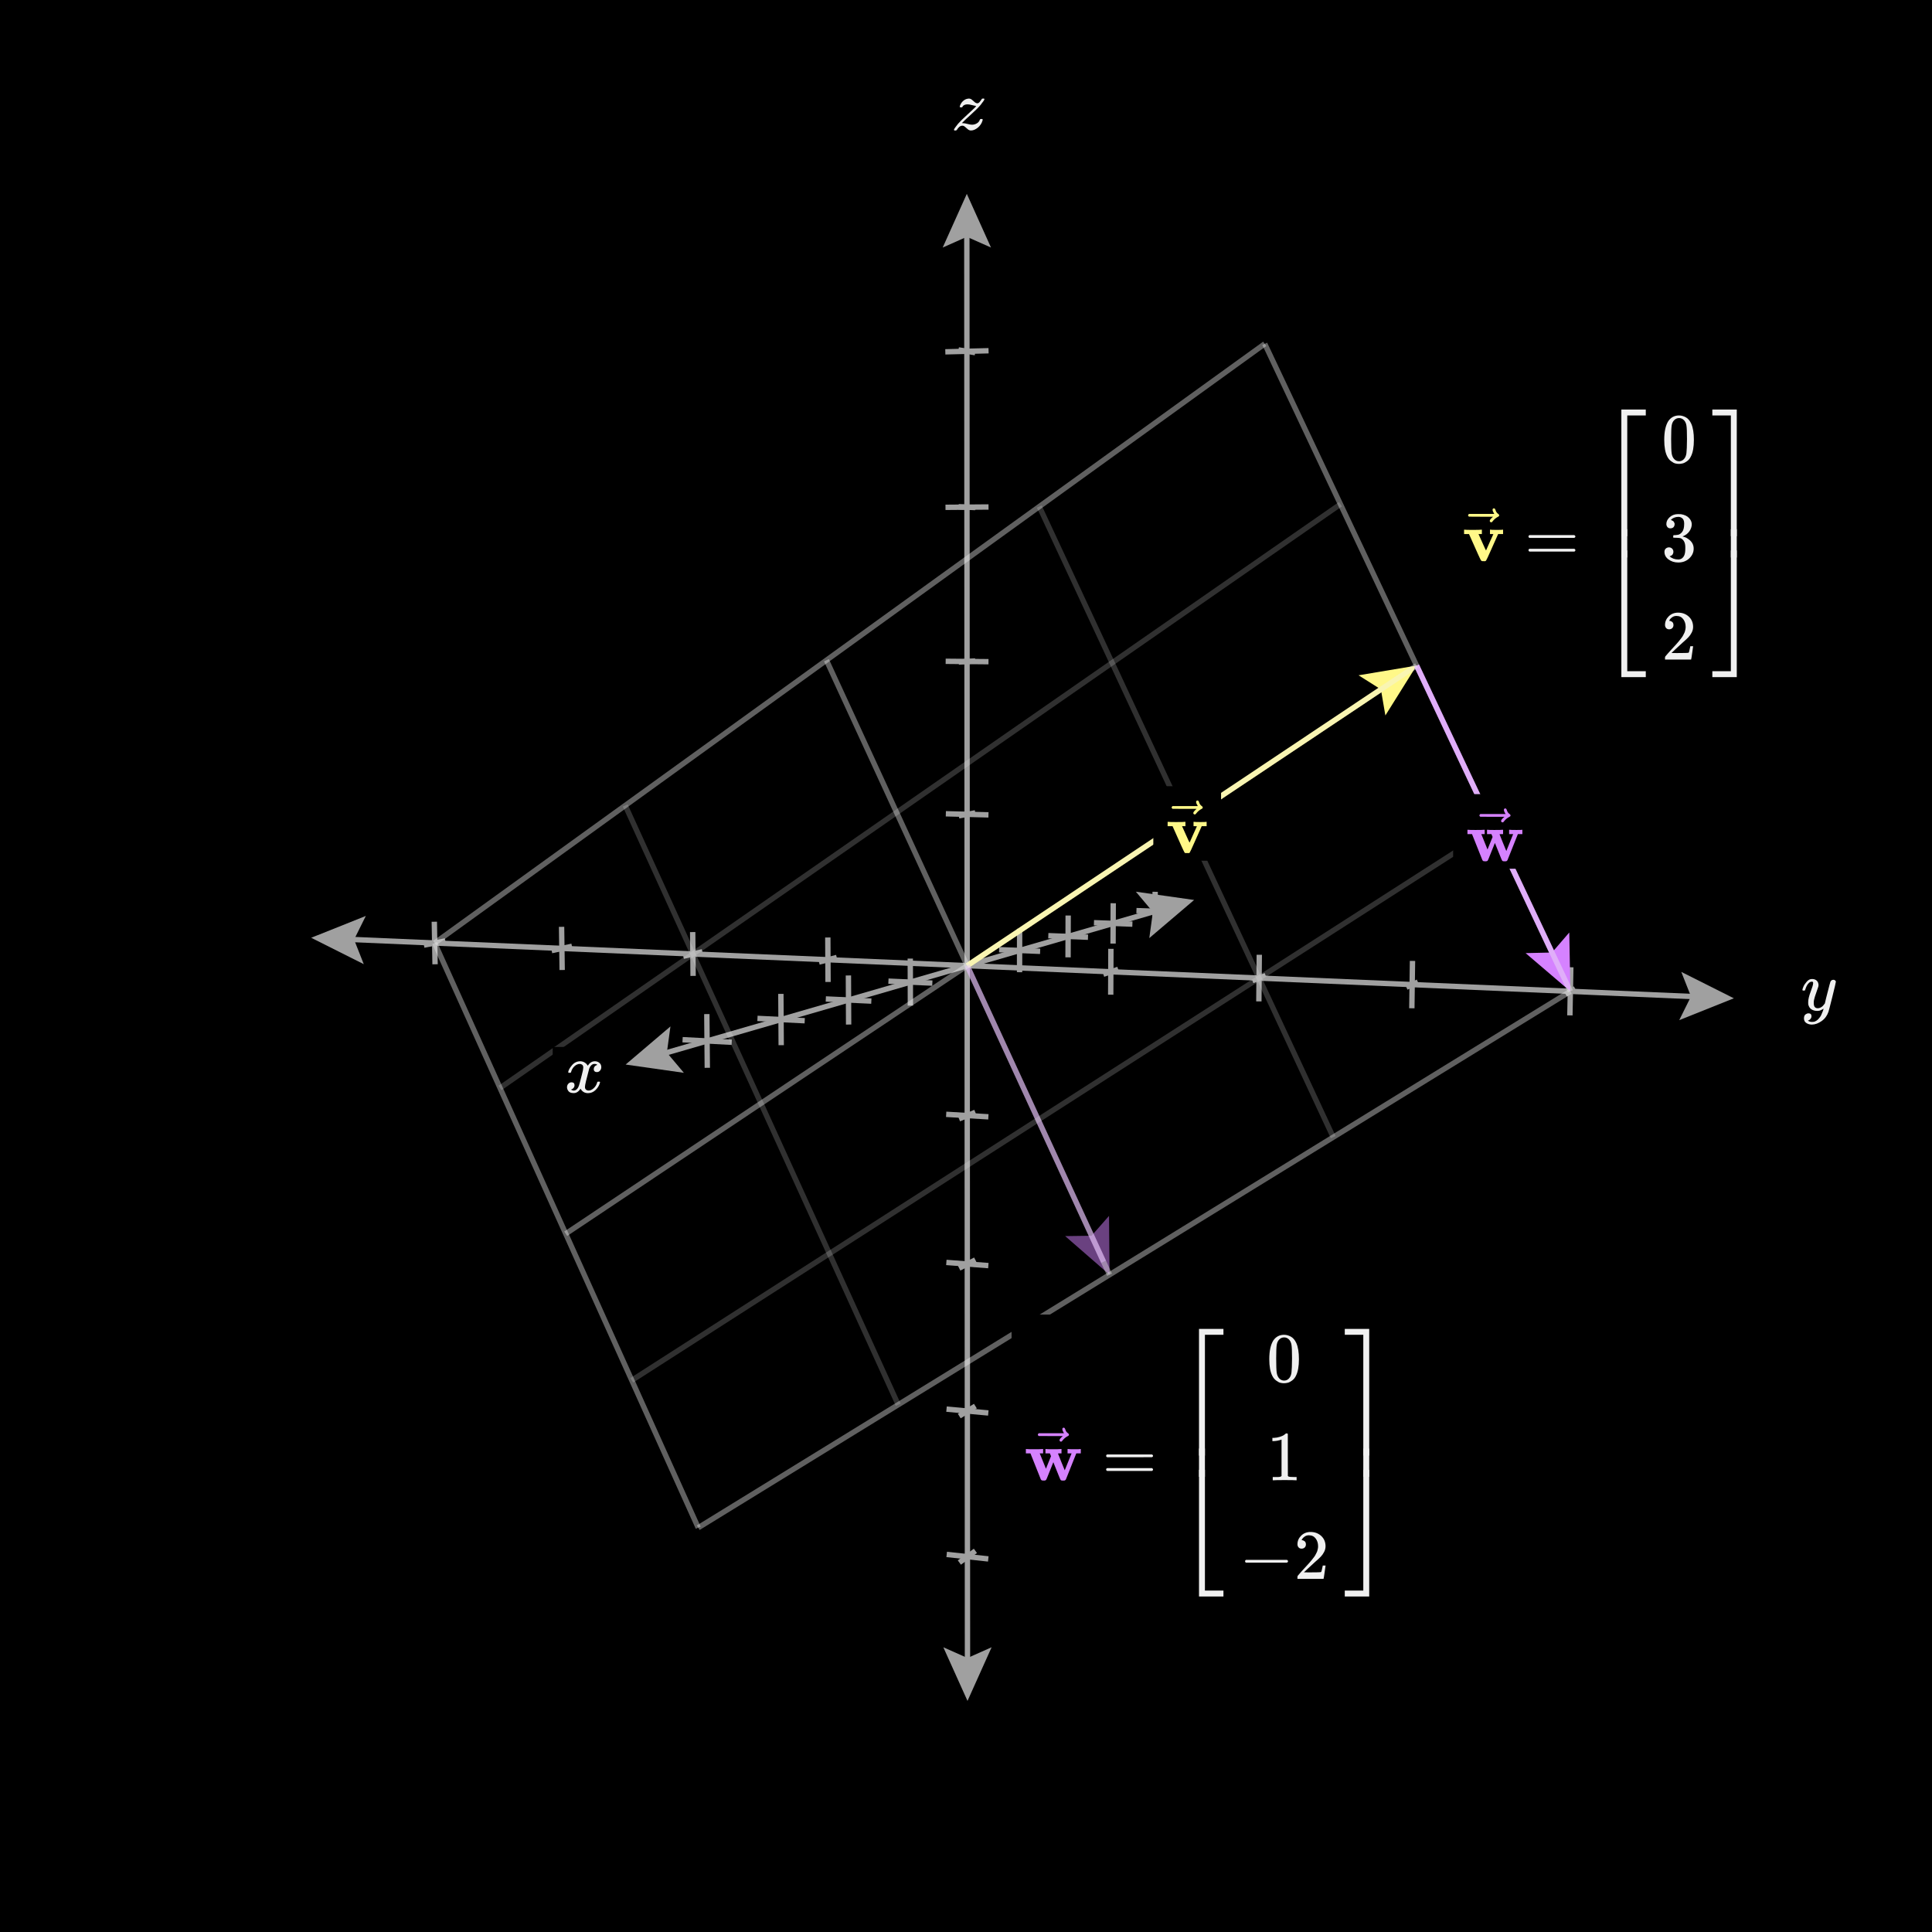 <svg width="540" height="540" viewBox="0 0 540 540" fill="none" xmlns="http://www.w3.org/2000/svg">
<rect x="0" y="0" width="540" height="540" fill="#333333" stroke="none"/>
<g clip-path="url(#clip0_1587_7054)">
<path d="M540 0H0V540H540V0Z" fill="black"/>
<path d="M317.478 249.232L333.763 251.545L321.232 262.2L322.236 254.882L317.478 249.232Z" fill="#A0A0A0"/>
<path d="M191.149 299.856L174.864 297.544L187.395 286.889L186.391 294.207L191.149 299.856Z" fill="#A0A0A0"/>
<path d="M178.706 296.432L329.921 252.657" stroke="#A0A0A0" stroke-width="1.5"/>
<path d="M101.676 269.489L86.976 262.108L102.25 256.001L98.966 262.618L101.676 269.489Z" fill="#A0A0A0"/>
<path d="M469.923 271.646L484.622 279.028L469.349 285.134L472.633 278.518L469.923 271.646Z" fill="#A0A0A0"/>
<path d="M480.626 278.858L90.973 262.278" stroke="#A0A0A0" stroke-width="1.5"/>
<path d="M277.163 460.41L270.42 475.413L263.663 460.416L270.415 463.413L277.163 460.41Z" fill="#A0A0A0"/>
<path d="M263.485 69.191L270.228 54.188L276.985 69.185L270.233 66.188L263.485 69.191Z" fill="#A0A0A0"/>
<path d="M270.23 58.188L270.418 471.413" stroke="#A0A0A0" stroke-width="1.5"/>
<path d="M267.995 228.017L272.591 227.201" stroke="#A0A0A0" stroke-width="1.5"/>
<path d="M276.278 227.761L264.363 227.453" stroke="#A0A0A0" stroke-width="1.5"/>
<path d="M268.056 312.72L272.607 310.898" stroke="#A0A0A0" stroke-width="1.5"/>
<path d="M276.259 312.153L264.459 311.456" stroke="#A0A0A0" stroke-width="1.5"/>
<path d="M260.595 274.783L248.317 274.234" stroke="#A0A0A0" stroke-width="1.5"/>
<path d="M254.426 267.926L254.456 281.079" stroke="#A0A0A0" stroke-width="1.5"/>
<path d="M290.724 265.901L279.261 265.435" stroke="#A0A0A0" stroke-width="1.5"/>
<path d="M284.987 259.59L284.972 271.736" stroke="#A0A0A0" stroke-width="1.5"/>
<path d="M308.386 272.305L312.538 270.939" stroke="#A0A0A0" stroke-width="1.5"/>
<path d="M310.501 265.2L310.448 278.026" stroke="#A0A0A0" stroke-width="1.5"/>
<path d="M228.91 268.899L233.877 267.615" stroke="#A0A0A0" stroke-width="1.5"/>
<path d="M231.377 262.03L231.439 274.468" stroke="#A0A0A0" stroke-width="1.5"/>
<path d="M267.964 185.039L272.583 184.741" stroke="#A0A0A0" stroke-width="1.5"/>
<path d="M276.288 184.943L264.315 184.835" stroke="#A0A0A0" stroke-width="1.5"/>
<path d="M268.086 354.458L272.615 352.148" stroke="#A0A0A0" stroke-width="1.5"/>
<path d="M276.249 353.739L264.506 352.854" stroke="#A0A0A0" stroke-width="1.5"/>
<path d="M243.544 279.809L230.816 279.211" stroke="#A0A0A0" stroke-width="1.5"/>
<path d="M237.134 272.643L237.193 286.365" stroke="#A0A0A0" stroke-width="1.5"/>
<path d="M304.1 261.958L293.005 261.526" stroke="#A0A0A0" stroke-width="1.5"/>
<path d="M298.557 255.889L298.524 267.587" stroke="#A0A0A0" stroke-width="1.5"/>
<path d="M350.051 274.09L353.753 272.68" stroke="#A0A0A0" stroke-width="1.5"/>
<path d="M351.972 266.861L351.855 279.891" stroke="#A0A0A0" stroke-width="1.5"/>
<path d="M190.982 267.274L196.317 266.028" stroke="#A0A0A0" stroke-width="1.5"/>
<path d="M193.608 260.517L193.722 272.769" stroke="#A0A0A0" stroke-width="1.5"/>
<path d="M267.933 141.636L272.574 141.865" stroke="#A0A0A0" stroke-width="1.5"/>
<path d="M276.298 141.703L264.266 141.799" stroke="#A0A0A0" stroke-width="1.5"/>
<path d="M268.116 395.793L272.623 393.005" stroke="#A0A0A0" stroke-width="1.5"/>
<path d="M276.24 394.927L264.552 393.857" stroke="#A0A0A0" stroke-width="1.5"/>
<path d="M224.925 285.298L211.713 284.644" stroke="#A0A0A0" stroke-width="1.5"/>
<path d="M218.255 277.793L218.348 292.135" stroke="#A0A0A0" stroke-width="1.5"/>
<path d="M316.511 258.299L305.763 257.898" stroke="#A0A0A0" stroke-width="1.5"/>
<path d="M311.15 252.454L311.102 263.736" stroke="#A0A0A0" stroke-width="1.5"/>
<path d="M393.085 275.934L396.305 274.478" stroke="#A0A0A0" stroke-width="1.5"/>
<path d="M394.797 268.577L394.613 281.817" stroke="#A0A0A0" stroke-width="1.5"/>
<path d="M154.189 265.697L159.867 264.488" stroke="#A0A0A0" stroke-width="1.5"/>
<path d="M156.963 259.049L157.126 271.121" stroke="#A0A0A0" stroke-width="1.5"/>
<path d="M267.901 97.8L272.566 98.567" stroke="#A0A0A0" stroke-width="1.5"/>
<path d="M276.308 98.034L264.217 98.337" stroke="#A0A0A0" stroke-width="1.5"/>
<path d="M268.145 436.734L272.631 433.475" stroke="#A0A0A0" stroke-width="1.5"/>
<path d="M276.23 435.722L264.599 434.47" stroke="#A0A0A0" stroke-width="1.5"/>
<path d="M204.512 291.315L190.78 290.597" stroke="#A0A0A0" stroke-width="1.5"/>
<path d="M197.56 283.438L197.693 298.459" stroke="#A0A0A0" stroke-width="1.5"/>
<path d="M328.059 254.895L317.637 254.522" stroke="#A0A0A0" stroke-width="1.5"/>
<path d="M322.868 249.257L322.807 260.152" stroke="#A0A0A0" stroke-width="1.5"/>
<path d="M437.557 277.84L440.26 276.336" stroke="#A0A0A0" stroke-width="1.5"/>
<path d="M439.045 270.349L438.79 283.806" stroke="#A0A0A0" stroke-width="1.5"/>
<path d="M118.48 264.167L124.48 262.993" stroke="#A0A0A0" stroke-width="1.5"/>
<path d="M121.392 257.624L121.602 269.522" stroke="#A0A0A0" stroke-width="1.5"/>
<path d="M379.72 188.745L395.943 186.029L387.217 199.972L385.963 192.693L379.72 188.745Z" fill="#FFF888"/>
<path d="M270.326 269.909L392.616 188.25" stroke="#FFF888" stroke-width="1.5"/>
<path d="M438.619 260.637L438.917 277.083L426.41 266.399L433.795 266.231L438.619 260.637Z" fill="#D582FF"/>
<path d="M395.943 186.029L437.21 273.466" stroke="#D582FF" stroke-width="1.5"/>
<path opacity="0.5" d="M309.976 339.845L310.121 356.293L297.714 345.493L305.1 345.394L309.976 339.845Z" fill="#D582FF"/>
<path opacity="0.5" d="M270.326 269.909L308.447 352.66" stroke="#D582FF" stroke-width="1.5"/>
<path opacity="0.4" d="M121.497 263.577L353.5 96.099" stroke="#F0F0F0" stroke-width="1.5"/>
<path opacity="0.2" d="M139.758 304.093L374.656 140.924" stroke="#F0F0F0" stroke-width="1.5"/>
<path opacity="0.4" d="M158.121 344.834L395.943 186.029" stroke="#F0F0F0" stroke-width="1.5"/>
<path opacity="0.2" d="M176.586 385.802L417.363 231.414" stroke="#F0F0F0" stroke-width="1.5"/>
<path opacity="0.4" d="M195.154 426.998L438.917 277.083" stroke="#F0F0F0" stroke-width="1.5"/>
<path opacity="0.4" d="M121.497 263.577L195.154 426.998" stroke="#F0F0F0" stroke-width="1.5"/>
<path opacity="0.2" d="M174.753 225.133L251.052 392.621" stroke="#F0F0F0" stroke-width="1.5"/>
<path opacity="0.4" d="M230.995 184.533L310.121 356.293" stroke="#F0F0F0" stroke-width="1.5"/>
<path opacity="0.2" d="M290.481 141.591L372.639 317.844" stroke="#F0F0F0" stroke-width="1.5"/>
<path opacity="0.4" d="M353.5 96.099L438.917 277.083" stroke="#F0F0F0" stroke-width="1.5"/>
<path d="M341.293 219.748H322.357V240.573H341.293V219.748Z" fill="black"/>
<g clip-path="url(#clip1_1587_7054)">
<path d="M333.735 229.704C333.893 229.744 334.509 229.763 335.585 229.763C336.543 229.763 337.061 229.744 337.14 229.704H337.258V230.924H335.88L333.893 235.372C333.092 237.182 332.633 238.166 332.515 238.324C332.41 238.455 332.285 238.521 332.141 238.521C332.115 238.521 332.069 238.521 332.003 238.521C331.938 238.521 331.872 238.514 331.807 238.501H331.511C331.315 238.501 331.157 238.402 331.039 238.206C330.921 238.009 330.639 237.418 330.193 236.435C329.996 236.002 329.839 235.647 329.721 235.372L327.733 230.924H326.356V229.704H326.513C326.71 229.744 327.438 229.763 328.697 229.763C330.101 229.763 330.921 229.744 331.157 229.704H331.334V230.924H330.39L331.433 233.247C332.102 234.755 332.456 235.51 332.495 235.51C332.495 235.497 332.83 234.742 333.499 233.247C334.168 231.751 334.516 230.983 334.542 230.944C334.542 230.931 334.385 230.924 334.07 230.924H333.597V229.704H333.735Z" fill="#FFF888"/>
<path d="M334.316 224.135C334.316 224.03 334.348 223.938 334.414 223.859C334.48 223.781 334.578 223.741 334.709 223.741C334.801 223.741 334.88 223.774 334.945 223.84C335.011 223.892 335.077 224.017 335.142 224.214C335.273 224.699 335.542 225.073 335.949 225.335C336.093 225.427 336.165 225.545 336.165 225.689C336.165 225.808 336.146 225.886 336.106 225.926C336.067 225.965 335.975 226.024 335.831 226.103C335.267 226.391 334.775 226.805 334.355 227.343C334.329 227.369 334.296 227.408 334.257 227.461C334.217 227.513 334.184 227.552 334.158 227.579C334.132 227.605 334.099 227.618 334.06 227.618C334.02 227.618 333.975 227.625 333.922 227.638C333.83 227.638 333.745 227.605 333.666 227.539C333.588 227.474 333.542 227.375 333.528 227.244C333.528 226.995 333.837 226.608 334.453 226.083H331.088L327.723 226.063C327.553 225.945 327.467 225.821 327.467 225.689C327.467 225.598 327.553 225.466 327.723 225.296H334.788C334.473 224.797 334.316 224.41 334.316 224.135Z" fill="#FFF888"/>
</g>
<path d="M429.557 221.965H406.158V242.811H429.557V221.965Z" fill="black"/>
<g clip-path="url(#clip2_1587_7054)">
<path d="M421.945 231.921C422.102 231.961 422.745 231.98 423.874 231.98C424.858 231.98 425.369 231.961 425.409 231.921H425.507V233.142H424.248L421.335 240.443C421.322 240.456 421.302 240.476 421.276 240.502C421.25 240.528 421.223 240.554 421.197 240.581C421.171 240.607 421.158 240.62 421.158 240.62C421.158 240.62 421.138 240.633 421.099 240.659C421.059 240.686 421.046 240.699 421.059 240.699C421.072 240.699 421.046 240.705 420.981 240.718C420.915 240.732 420.889 240.732 420.902 240.718C420.915 240.705 420.889 240.712 420.823 240.738C420.758 240.764 420.718 240.764 420.705 240.738C420.692 240.712 420.64 240.712 420.548 240.738H420.331C420.108 240.738 419.951 240.673 419.859 240.541C419.767 240.41 419.583 239.99 419.308 239.282C419.098 238.757 418.921 238.317 418.776 237.963L417.832 235.602L416.887 237.963C416.756 238.304 416.585 238.731 416.375 239.242C416.1 239.964 415.916 240.39 415.824 240.522C415.733 240.653 415.575 240.725 415.352 240.738H415.116C414.88 240.738 414.722 240.725 414.644 240.699C414.565 240.673 414.466 240.587 414.348 240.443L411.436 233.142H410.156V231.921H410.294C410.491 231.961 411.2 231.98 412.42 231.98C413.771 231.98 414.565 231.961 414.801 231.921H414.978V233.142H414.034L415.765 237.432L417.182 233.929L416.867 233.142H415.628V231.921H415.765C415.923 231.961 416.559 231.98 417.674 231.98C419 231.98 419.76 231.961 419.957 231.921H420.115V233.142H419.623C419.295 233.142 419.131 233.155 419.131 233.181C419.144 233.233 419.459 234.027 420.075 235.562C420.692 237.097 421.007 237.865 421.02 237.865L422.929 233.142H421.807V231.921H421.945Z" fill="#D582FF"/>
<path d="M420.341 226.351C420.341 226.246 420.374 226.155 420.439 226.076C420.505 225.997 420.603 225.958 420.735 225.958C420.826 225.958 420.905 225.991 420.971 226.056C421.036 226.109 421.102 226.233 421.168 226.43C421.299 226.916 421.568 227.289 421.975 227.552C422.119 227.644 422.191 227.762 422.191 227.906C422.191 228.024 422.171 228.103 422.132 228.142C422.093 228.182 422.001 228.241 421.856 228.319C421.292 228.608 420.8 229.021 420.38 229.559C420.354 229.586 420.321 229.625 420.282 229.677C420.243 229.73 420.21 229.769 420.184 229.795C420.157 229.822 420.125 229.835 420.085 229.835C420.046 229.835 420 229.841 419.947 229.854C419.856 229.854 419.77 229.822 419.692 229.756C419.613 229.69 419.567 229.592 419.554 229.461C419.554 229.212 419.862 228.825 420.479 228.3H417.113L413.748 228.28C413.578 228.162 413.492 228.037 413.492 227.906C413.492 227.814 413.578 227.683 413.748 227.513H420.813C420.498 227.014 420.341 226.627 420.341 226.351Z" fill="#D582FF"/>
</g>
<path d="M489.674 110.469H405.213V191.497H489.674V110.469Z" fill="black"/>
<g clip-path="url(#clip3_1587_7054)">
<path d="M416.592 148.047C416.749 148.087 417.366 148.106 418.442 148.106C419.4 148.106 419.918 148.087 419.997 148.047H420.115V149.268H418.737L416.749 153.716C415.949 155.527 415.49 156.511 415.372 156.668C415.267 156.8 415.142 156.865 414.998 156.865C414.971 156.865 414.925 156.865 414.86 156.865C414.794 156.865 414.729 156.859 414.663 156.846H414.368C414.171 156.846 414.013 156.747 413.895 156.55C413.777 156.353 413.495 155.763 413.049 154.779C412.852 154.346 412.695 153.992 412.577 153.716L410.589 149.268H409.211V148.047H409.368C409.565 148.087 410.293 148.106 411.553 148.106C412.957 148.106 413.777 148.087 414.013 148.047H414.191V149.268H413.246L414.289 151.59C414.958 153.099 415.313 153.854 415.352 153.854C415.352 153.841 415.686 153.086 416.356 151.59C417.025 150.094 417.373 149.327 417.399 149.287C417.399 149.274 417.241 149.268 416.926 149.268H416.454V148.047H416.592Z" fill="#FFF888"/>
<path d="M417.173 142.477C417.173 142.372 417.205 142.28 417.271 142.201C417.337 142.123 417.435 142.083 417.566 142.083C417.658 142.083 417.737 142.116 417.802 142.182C417.868 142.234 417.934 142.359 417.999 142.556C418.13 143.041 418.399 143.415 418.806 143.678C418.951 143.769 419.023 143.888 419.023 144.032C419.023 144.15 419.003 144.229 418.964 144.268C418.924 144.307 418.832 144.366 418.688 144.445C418.124 144.734 417.632 145.147 417.212 145.685C417.186 145.711 417.153 145.751 417.113 145.803C417.074 145.856 417.041 145.895 417.015 145.921C416.989 145.948 416.956 145.961 416.917 145.961C416.877 145.961 416.831 145.967 416.779 145.98C416.687 145.98 416.602 145.948 416.523 145.882C416.444 145.816 416.398 145.718 416.385 145.587C416.385 145.338 416.694 144.95 417.31 144.426H413.945L410.579 144.406C410.408 144.288 410.323 144.163 410.323 144.032C410.323 143.94 410.408 143.809 410.579 143.638H417.645C417.33 143.14 417.173 142.753 417.173 142.477Z" fill="#FFF888"/>
<path d="M427.217 149.957C427.217 149.786 427.308 149.655 427.492 149.563H440.03C440.227 149.668 440.325 149.799 440.325 149.957C440.325 150.101 440.233 150.226 440.05 150.331L433.79 150.351H427.531C427.321 150.285 427.217 150.154 427.217 149.957ZM427.217 153.775C427.217 153.578 427.321 153.447 427.531 153.382H440.05C440.233 153.513 440.325 153.644 440.325 153.775C440.325 153.946 440.227 154.077 440.03 154.169H427.492C427.308 154.077 427.217 153.946 427.217 153.775Z" fill="#F0F0F0"/>
<path d="M453.174 149.878V114.469H460.004V116.122H454.827V149.878H453.174Z" fill="#F0F0F0"/>
<path d="M453.174 189.263V153.854H454.827V187.609H460.004V189.263H453.174Z" fill="#F0F0F0"/>
<g clip-path="url(#clip4_1587_7054)">
<path d="M453.174 157.801V145.928H454.827V157.801H453.174Z" fill="#F0F0F0"/>
</g>
<path d="M466.282 117.717C467.017 116.654 468.021 116.122 469.294 116.122C469.924 116.122 470.554 116.293 471.183 116.634C471.813 116.975 472.325 117.579 472.719 118.445C473.204 119.534 473.447 121.03 473.447 122.933C473.447 124.966 473.165 126.521 472.601 127.597C472.338 128.149 471.977 128.588 471.518 128.916C471.059 129.244 470.659 129.448 470.317 129.526C469.976 129.605 469.642 129.651 469.314 129.664C468.972 129.664 468.631 129.625 468.29 129.546C467.949 129.467 467.549 129.257 467.089 128.916C466.63 128.575 466.269 128.135 466.007 127.597C465.443 126.521 465.161 124.966 465.161 122.933C465.161 120.649 465.535 118.911 466.282 117.717ZM470.711 117.481C470.317 117.061 469.852 116.851 469.314 116.851C468.762 116.851 468.29 117.061 467.896 117.481C467.568 117.822 467.352 118.294 467.247 118.898C467.142 119.501 467.089 120.761 467.089 122.677C467.089 124.75 467.142 126.115 467.247 126.771C467.352 127.427 467.588 127.945 467.955 128.326C468.323 128.719 468.776 128.916 469.314 128.916C469.838 128.916 470.285 128.719 470.652 128.326C471.033 127.932 471.269 127.381 471.361 126.672C471.452 125.964 471.505 124.632 471.518 122.677C471.518 120.774 471.466 119.521 471.361 118.917C471.256 118.314 471.039 117.835 470.711 117.481Z" fill="#F0F0F0"/>
<path d="M466.893 147.674C466.538 147.674 466.263 147.562 466.066 147.339C465.869 147.116 465.764 146.827 465.751 146.473C465.751 145.751 466.066 145.108 466.696 144.544C467.326 143.98 468.087 143.698 468.979 143.698C469.438 143.698 469.727 143.704 469.845 143.717C470.816 143.875 471.557 144.223 472.069 144.761C472.581 145.299 472.843 145.883 472.856 146.512C472.856 147.195 472.633 147.857 472.187 148.5C471.741 149.143 471.124 149.609 470.337 149.898L470.278 149.937C470.278 149.95 470.337 149.97 470.455 149.996C470.573 150.022 470.764 150.082 471.026 150.173C471.288 150.265 471.538 150.403 471.774 150.587C472.85 151.282 473.388 152.201 473.388 153.342C473.388 154.379 472.981 155.284 472.168 156.058C471.354 156.833 470.324 157.22 469.077 157.22C468.028 157.22 467.122 156.938 466.361 156.373C465.6 155.809 465.22 155.094 465.22 154.228C465.22 153.861 465.338 153.565 465.574 153.342C465.81 153.119 466.105 153.001 466.46 152.988C466.827 152.988 467.129 153.106 467.365 153.342C467.601 153.578 467.719 153.874 467.719 154.228C467.719 154.372 467.7 154.504 467.66 154.622C467.621 154.74 467.575 154.845 467.522 154.937C467.47 155.028 467.398 155.107 467.306 155.173C467.214 155.238 467.135 155.291 467.07 155.33C467.004 155.37 466.939 155.396 466.873 155.409C466.807 155.422 466.755 155.442 466.715 155.468L466.637 155.488C467.306 156.078 468.12 156.373 469.077 156.373C469.799 156.373 470.344 156.026 470.711 155.33C470.934 154.897 471.046 154.235 471.046 153.342V152.949C471.046 151.702 470.626 150.869 469.786 150.449C469.589 150.37 469.189 150.324 468.585 150.311L467.759 150.291L467.7 150.252C467.673 150.213 467.66 150.108 467.66 149.937C467.66 149.701 467.713 149.583 467.818 149.583C468.185 149.583 468.566 149.55 468.959 149.484C469.405 149.419 469.812 149.143 470.18 148.658C470.547 148.172 470.731 147.437 470.731 146.453V146.296C470.731 145.548 470.501 145.03 470.042 144.741C469.753 144.557 469.445 144.465 469.117 144.465C468.697 144.465 468.31 144.538 467.955 144.682C467.601 144.826 467.352 144.977 467.208 145.135C467.063 145.292 466.991 145.371 466.991 145.371H467.05C467.089 145.384 467.142 145.397 467.208 145.41C467.273 145.423 467.339 145.456 467.404 145.509C467.47 145.561 467.549 145.607 467.641 145.646C467.732 145.686 467.798 145.758 467.837 145.863C467.877 145.968 467.929 146.066 467.995 146.158C468.06 146.25 468.08 146.381 468.054 146.552C468.054 146.84 467.962 147.096 467.778 147.319C467.595 147.542 467.299 147.661 466.893 147.674Z" fill="#F0F0F0"/>
<path d="M466.538 175.898C466.184 175.898 465.902 175.78 465.692 175.544C465.482 175.308 465.377 175.019 465.377 174.678C465.377 173.746 465.725 172.939 466.42 172.257C467.116 171.574 467.982 171.233 469.018 171.233C470.212 171.233 471.21 171.601 472.01 172.335C472.81 173.07 473.217 174.022 473.23 175.189C473.23 175.754 473.099 176.292 472.837 176.803C472.574 177.315 472.259 177.761 471.892 178.142C471.525 178.522 471 179.008 470.317 179.598C469.845 180.005 469.189 180.609 468.349 181.409L467.188 182.511L468.684 182.531C470.744 182.531 471.839 182.498 471.971 182.433C472.063 182.406 472.22 181.822 472.443 180.681V180.622H473.23V180.681C473.217 180.72 473.132 181.317 472.975 182.472C472.817 183.627 472.719 184.23 472.679 184.283V184.342H465.377V183.968V183.732C465.377 183.64 465.416 183.541 465.495 183.436C465.574 183.331 465.771 183.102 466.086 182.748C466.466 182.328 466.794 181.96 467.07 181.645C467.188 181.514 467.411 181.271 467.739 180.917C468.067 180.563 468.29 180.32 468.408 180.189C468.526 180.058 468.717 179.841 468.979 179.539C469.241 179.237 469.425 179.014 469.53 178.87C469.635 178.726 469.786 178.529 469.983 178.28C470.18 178.03 470.317 177.82 470.396 177.65C470.475 177.479 470.573 177.289 470.691 177.079C470.809 176.869 470.895 176.659 470.947 176.449C471 176.239 471.046 176.042 471.085 175.859C471.124 175.675 471.144 175.458 471.144 175.209C471.144 174.382 470.921 173.667 470.475 173.064C470.029 172.46 469.392 172.158 468.566 172.158C468.133 172.158 467.752 172.27 467.424 172.493C467.096 172.716 466.866 172.932 466.735 173.142C466.604 173.352 466.538 173.477 466.538 173.516C466.538 173.53 466.571 173.536 466.637 173.536C466.873 173.536 467.116 173.628 467.365 173.812C467.614 173.995 467.739 174.297 467.739 174.717C467.739 175.045 467.634 175.321 467.424 175.544C467.214 175.767 466.919 175.885 466.538 175.898Z" fill="#F0F0F0"/>
<path d="M478.604 116.122V114.469H485.434V149.878H483.78V116.122H478.604Z" fill="#F0F0F0"/>
<path d="M483.78 187.609V153.854H485.434V189.263H478.604V187.609H483.78Z" fill="#F0F0F0"/>
<g clip-path="url(#clip5_1587_7054)">
<path d="M483.78 157.801V145.928H485.434V157.801H483.78Z" fill="#F0F0F0"/>
</g>
</g>
<path d="M387.002 367.427H282.736V448.455H387.002V367.427Z" fill="black"/>
<g clip-path="url(#clip6_1587_7054)">
<path d="M298.525 405.005C298.682 405.045 299.325 405.064 300.453 405.064C301.438 405.064 301.949 405.045 301.989 405.005H302.087V406.226H300.827L297.914 413.528C297.901 413.541 297.882 413.561 297.855 413.587C297.829 413.613 297.803 413.639 297.777 413.666C297.75 413.692 297.737 413.705 297.737 413.705C297.737 413.705 297.718 413.718 297.678 413.744C297.639 413.771 297.626 413.784 297.639 413.784C297.652 413.784 297.626 413.79 297.56 413.803C297.495 413.817 297.468 413.817 297.481 413.803C297.495 413.79 297.468 413.797 297.403 413.823C297.337 413.849 297.298 413.849 297.285 413.823C297.271 413.797 297.219 413.797 297.127 413.823H296.911C296.688 413.823 296.53 413.757 296.438 413.626C296.346 413.495 296.163 413.075 295.887 412.367C295.677 411.842 295.5 411.402 295.356 411.048L294.411 408.686L293.466 411.048C293.335 411.389 293.164 411.815 292.954 412.327C292.679 413.049 292.495 413.475 292.403 413.607C292.311 413.738 292.154 413.81 291.931 413.823H291.695C291.459 413.823 291.301 413.81 291.222 413.784C291.144 413.757 291.045 413.672 290.927 413.528L288.014 406.226H286.735V405.005H286.872C287.069 405.045 287.778 405.064 288.998 405.064C290.35 405.064 291.144 405.045 291.38 405.005H291.557V406.226H290.612L292.344 410.516L293.761 407.013L293.446 406.226H292.206V405.005H292.344C292.502 405.045 293.138 405.064 294.253 405.064C295.579 405.064 296.34 405.045 296.537 405.005H296.694V406.226H296.202C295.874 406.226 295.71 406.239 295.71 406.265C295.723 406.317 296.038 407.111 296.655 408.647C297.271 410.182 297.586 410.949 297.6 410.949L299.509 406.226H298.387V405.005H298.525Z" fill="#D582FF"/>
<path d="M296.92 399.435C296.92 399.33 296.953 399.238 297.019 399.159C297.084 399.081 297.183 399.041 297.314 399.041C297.406 399.041 297.485 399.074 297.55 399.14C297.616 399.192 297.682 399.317 297.747 399.514C297.878 399.999 298.147 400.373 298.554 400.636C298.698 400.727 298.771 400.846 298.771 400.99C298.771 401.108 298.751 401.187 298.712 401.226C298.672 401.265 298.58 401.325 298.436 401.403C297.872 401.692 297.38 402.105 296.96 402.643C296.934 402.669 296.901 402.709 296.861 402.761C296.822 402.814 296.789 402.853 296.763 402.879C296.737 402.906 296.704 402.919 296.665 402.919C296.625 402.919 296.579 402.925 296.527 402.938C296.435 402.938 296.35 402.906 296.271 402.84C296.192 402.774 296.146 402.676 296.133 402.545C296.133 402.296 296.442 401.908 297.058 401.384H293.693L290.327 401.364C290.156 401.246 290.071 401.121 290.071 400.99C290.071 400.898 290.156 400.767 290.327 400.596H297.393C297.078 400.098 296.92 399.711 296.92 399.435Z" fill="#D582FF"/>
<path d="M309.169 406.915C309.169 406.744 309.261 406.613 309.445 406.521H321.982C322.179 406.626 322.278 406.757 322.278 406.915C322.278 407.059 322.186 407.184 322.002 407.289L315.743 407.309H309.484C309.274 407.243 309.169 407.112 309.169 406.915ZM309.169 410.733C309.169 410.536 309.274 410.405 309.484 410.34H322.002C322.186 410.471 322.278 410.602 322.278 410.733C322.278 410.904 322.179 411.035 321.982 411.127H309.445C309.261 411.035 309.169 410.904 309.169 410.733Z" fill="#F0F0F0"/>
<path d="M335.126 406.836V371.427H341.956V373.08H336.78V406.836H335.126Z" fill="#F0F0F0"/>
<path d="M335.126 446.221V410.812H336.78V444.567H341.956V446.221H335.126Z" fill="#F0F0F0"/>
<g clip-path="url(#clip7_1587_7054)">
<path d="M335.126 414.759V402.886H336.78V414.759H335.126Z" fill="#F0F0F0"/>
</g>
<path d="M355.892 374.674C356.626 373.611 357.63 373.079 358.903 373.079C359.533 373.079 360.163 373.25 360.792 373.591C361.422 373.932 361.934 374.536 362.328 375.402C362.813 376.491 363.056 377.987 363.056 379.89C363.056 381.924 362.774 383.478 362.21 384.554C361.947 385.106 361.586 385.545 361.127 385.873C360.668 386.201 360.268 386.405 359.926 386.483C359.585 386.562 359.251 386.608 358.923 386.621C358.581 386.621 358.24 386.582 357.899 386.503C357.558 386.424 357.158 386.214 356.699 385.873C356.239 385.532 355.878 385.092 355.616 384.554C355.052 383.478 354.77 381.924 354.77 379.89C354.77 377.606 355.144 375.868 355.892 374.674ZM360.32 374.438C359.926 374.018 359.461 373.808 358.923 373.808C358.372 373.808 357.899 374.018 357.506 374.438C357.177 374.779 356.961 375.251 356.856 375.855C356.751 376.458 356.699 377.718 356.699 379.634C356.699 381.707 356.751 383.072 356.856 383.728C356.961 384.384 357.197 384.902 357.565 385.283C357.932 385.676 358.385 385.873 358.923 385.873C359.448 385.873 359.894 385.676 360.261 385.283C360.642 384.889 360.878 384.338 360.97 383.629C361.061 382.921 361.114 381.589 361.127 379.634C361.127 377.731 361.075 376.478 360.97 375.874C360.865 375.271 360.648 374.792 360.32 374.438Z" fill="#F0F0F0"/>
<path d="M358.194 402.368L357.939 402.466C357.755 402.532 357.492 402.597 357.151 402.663C356.81 402.728 356.43 402.774 356.01 402.801H355.636V401.895H356.01C356.626 401.869 357.197 401.771 357.722 401.6C358.247 401.429 358.614 401.272 358.824 401.128C359.034 400.983 359.218 400.839 359.375 400.695C359.402 400.655 359.48 400.636 359.612 400.636C359.73 400.636 359.841 400.675 359.946 400.754V406.639L359.966 412.544C360.058 412.635 360.136 412.694 360.202 412.721C360.268 412.747 360.425 412.773 360.674 412.799C360.924 412.826 361.33 412.839 361.895 412.839H362.406V413.744H362.19C361.914 413.705 360.871 413.685 359.06 413.685C357.276 413.685 356.246 413.705 355.97 413.744H355.734V412.839H356.246C356.534 412.839 356.784 412.839 356.994 412.839C357.204 412.839 357.368 412.832 357.486 412.819C357.604 412.806 357.709 412.786 357.801 412.76C357.893 412.734 357.945 412.721 357.958 412.721C357.971 412.721 358.011 412.688 358.076 412.622C358.142 412.557 358.181 412.53 358.194 412.544V402.368Z" fill="#F0F0F0"/>
<path d="M347.999 436.635C347.999 436.635 347.999 436.549 347.999 436.379C347.999 436.208 348.091 436.077 348.274 435.985H359.71C359.907 436.09 360.005 436.221 360.005 436.379C360.005 436.536 359.907 436.667 359.71 436.772H348.274C348.091 436.681 347.999 436.549 347.999 436.379V436.635Z" fill="#F0F0F0"/>
<path d="M363.804 432.856C363.45 432.856 363.168 432.738 362.958 432.502C362.748 432.265 362.643 431.977 362.643 431.636C362.643 430.704 362.99 429.897 363.686 429.215C364.381 428.532 365.247 428.191 366.284 428.191C367.478 428.191 368.475 428.559 369.276 429.293C370.076 430.028 370.483 430.98 370.496 432.147C370.496 432.712 370.365 433.25 370.102 433.761C369.84 434.273 369.525 434.719 369.158 435.1C368.79 435.48 368.265 435.966 367.583 436.556C367.111 436.963 366.455 437.567 365.615 438.367L364.453 439.469L365.949 439.489C368.009 439.489 369.105 439.456 369.236 439.391C369.328 439.364 369.486 438.78 369.709 437.639V437.58H370.496V437.639C370.483 437.678 370.398 438.275 370.24 439.43C370.083 440.585 369.984 441.188 369.945 441.241V441.3H362.643V440.926V440.69C362.643 440.598 362.682 440.499 362.761 440.394C362.839 440.289 363.036 440.06 363.351 439.706C363.732 439.286 364.06 438.918 364.335 438.603C364.453 438.472 364.677 438.229 365.005 437.875C365.333 437.521 365.556 437.278 365.674 437.147C365.792 437.016 365.982 436.799 366.245 436.497C366.507 436.195 366.691 435.972 366.796 435.828C366.901 435.684 367.052 435.487 367.248 435.238C367.445 434.988 367.583 434.778 367.662 434.608C367.74 434.437 367.839 434.247 367.957 434.037C368.075 433.827 368.16 433.617 368.213 433.407C368.265 433.197 368.311 433 368.351 432.817C368.39 432.633 368.41 432.416 368.41 432.167C368.41 431.34 368.187 430.625 367.74 430.022C367.294 429.418 366.658 429.116 365.831 429.116C365.398 429.116 365.018 429.228 364.69 429.451C364.362 429.674 364.132 429.89 364.001 430.1C363.87 430.31 363.804 430.435 363.804 430.474C363.804 430.487 363.837 430.494 363.902 430.494C364.139 430.494 364.381 430.586 364.631 430.77C364.88 430.953 365.005 431.255 365.005 431.675C365.005 432.003 364.9 432.279 364.69 432.502C364.48 432.725 364.184 432.843 363.804 432.856Z" fill="#F0F0F0"/>
<path d="M375.869 373.08V371.427H382.699V406.836H381.046V373.08H375.869Z" fill="#F0F0F0"/>
<path d="M381.046 444.567V410.812H382.699V446.221H375.869V444.567H381.046Z" fill="#F0F0F0"/>
<g clip-path="url(#clip8_1587_7054)">
<path d="M381.046 414.759V402.886H382.699V414.759H381.046Z" fill="#F0F0F0"/>
</g>
</g>
<path d="M172.097 292.624H154.483V307.568H172.097V292.624Z" fill="black"/>
<g clip-path="url(#clip9_1587_7054)">
<path d="M158.815 299.636C158.907 299.085 159.261 298.448 159.878 297.726C160.494 297.005 161.255 296.637 162.161 296.624C162.62 296.624 163.04 296.742 163.42 296.979C163.801 297.215 164.083 297.51 164.267 297.864C164.818 297.038 165.48 296.624 166.255 296.624C166.74 296.624 167.16 296.769 167.514 297.057C167.868 297.346 168.052 297.733 168.065 298.219C168.065 298.599 167.973 298.907 167.79 299.144C167.606 299.38 167.429 299.524 167.258 299.577C167.088 299.629 166.937 299.655 166.806 299.655C166.556 299.655 166.353 299.583 166.196 299.439C166.038 299.294 165.959 299.104 165.959 298.868C165.959 298.264 166.287 297.851 166.943 297.628C166.799 297.458 166.537 297.372 166.156 297.372C165.986 297.372 165.861 297.385 165.782 297.412C165.284 297.622 164.916 298.055 164.68 298.711C163.893 301.61 163.499 303.303 163.499 303.788C163.499 304.156 163.604 304.418 163.814 304.576C164.024 304.733 164.254 304.812 164.503 304.812C164.988 304.812 165.467 304.595 165.94 304.162C166.412 303.729 166.733 303.198 166.904 302.568C166.943 302.437 166.983 302.365 167.022 302.352C167.062 302.339 167.166 302.325 167.337 302.312H167.416C167.613 302.312 167.711 302.365 167.711 302.47C167.711 302.483 167.698 302.555 167.672 302.686C167.462 303.434 167.055 304.097 166.451 304.674C165.848 305.251 165.146 305.54 164.345 305.54C163.427 305.54 162.732 305.127 162.259 304.3C161.721 305.114 161.105 305.52 160.409 305.52H160.291C159.648 305.52 159.189 305.35 158.913 305.009C158.638 304.667 158.494 304.307 158.48 303.926C158.48 303.506 158.605 303.165 158.854 302.903C159.104 302.64 159.399 302.509 159.74 302.509C160.304 302.509 160.586 302.785 160.586 303.336C160.586 303.598 160.508 303.828 160.35 304.025C160.193 304.221 160.042 304.353 159.897 304.418C159.753 304.484 159.668 304.517 159.642 304.517L159.583 304.536C159.583 304.549 159.622 304.576 159.701 304.615C159.779 304.654 159.884 304.7 160.016 304.753C160.147 304.805 160.271 304.825 160.389 304.812C160.862 304.812 161.269 304.517 161.61 303.926C161.728 303.716 161.879 303.27 162.062 302.588C162.246 301.906 162.43 301.197 162.614 300.462C162.797 299.727 162.902 299.294 162.928 299.163C162.994 298.809 163.027 298.553 163.027 298.396C163.027 298.028 162.928 297.766 162.732 297.608C162.535 297.451 162.312 297.372 162.062 297.372C161.538 297.372 161.046 297.582 160.586 298.002C160.127 298.422 159.806 298.96 159.622 299.616C159.596 299.734 159.563 299.8 159.524 299.813C159.484 299.826 159.379 299.839 159.209 299.852H158.933C158.854 299.773 158.815 299.701 158.815 299.636Z" fill="#F0F0F0"/>
</g>
<path d="M517.166 269.636H499.781V288.413H517.166V269.636Z" fill="black"/>
<g clip-path="url(#clip10_1587_7054)">
<path d="M503.78 276.688C503.78 276.504 503.878 276.189 504.075 275.743C504.272 275.296 504.587 274.831 505.02 274.345C505.453 273.859 505.939 273.623 506.477 273.636C507.015 273.636 507.448 273.787 507.776 274.089C508.104 274.391 508.275 274.811 508.288 275.349C508.262 275.598 508.242 275.736 508.229 275.762C508.229 275.802 508.124 276.104 507.914 276.668C507.704 277.232 507.487 277.869 507.264 278.577C507.041 279.286 506.936 279.85 506.949 280.27C506.949 280.835 507.041 281.228 507.225 281.452C507.409 281.675 507.684 281.793 508.052 281.806C508.354 281.806 508.636 281.734 508.898 281.589C509.161 281.445 509.364 281.294 509.509 281.137C509.653 280.979 509.83 280.763 510.04 280.487C510.04 280.474 510.073 280.343 510.139 280.093C510.204 279.844 510.296 279.457 510.414 278.932C510.532 278.407 510.657 277.921 510.788 277.475C511.287 275.506 511.562 274.476 511.615 274.384C511.786 274.03 512.068 273.853 512.461 273.853C512.632 273.853 512.77 273.899 512.875 273.991C512.98 274.082 513.052 274.161 513.091 274.227C513.131 274.292 513.144 274.352 513.131 274.404C513.131 274.575 512.809 275.953 512.166 278.538C511.523 281.123 511.156 282.541 511.064 282.79C510.696 283.879 510.06 284.746 509.154 285.389C508.249 286.032 507.343 286.36 506.438 286.373C505.847 286.373 505.329 286.229 504.882 285.94C504.436 285.651 504.213 285.218 504.213 284.641C504.213 284.352 504.259 284.109 504.351 283.912C504.443 283.715 504.567 283.571 504.725 283.479C504.882 283.387 505.014 283.322 505.119 283.282C505.224 283.243 505.335 283.223 505.453 283.223C506.031 283.223 506.319 283.499 506.319 284.05C506.319 284.313 506.241 284.542 506.083 284.739C505.926 284.936 505.775 285.067 505.63 285.133C505.486 285.198 505.401 285.231 505.375 285.231L505.315 285.251C505.342 285.317 505.466 285.395 505.69 285.487C505.913 285.579 506.136 285.625 506.359 285.625H506.516C506.739 285.625 506.91 285.612 507.028 285.586C507.461 285.467 507.862 285.218 508.229 284.838C508.596 284.457 508.879 284.05 509.075 283.617C509.272 283.184 509.423 282.816 509.528 282.515C509.633 282.213 509.686 282.016 509.686 281.924L509.568 282.003C509.489 282.055 509.364 282.127 509.194 282.219C509.023 282.311 508.852 282.39 508.682 282.456C508.419 282.521 508.163 282.554 507.914 282.554C507.31 282.554 506.779 282.41 506.319 282.121C505.86 281.832 505.558 281.366 505.414 280.723C505.401 280.631 505.394 280.428 505.394 280.113C505.394 279.365 505.624 278.387 506.083 277.18C506.543 275.972 506.772 275.205 506.772 274.876C506.772 274.863 506.772 274.85 506.772 274.837C506.772 274.719 506.772 274.64 506.772 274.601C506.772 274.561 506.746 274.516 506.693 274.463C506.641 274.411 506.569 274.384 506.477 274.384H506.398C506.096 274.384 505.821 274.509 505.571 274.758C505.322 275.008 505.125 275.277 504.981 275.565C504.836 275.854 504.725 276.13 504.646 276.392C504.567 276.655 504.515 276.799 504.489 276.825C504.462 276.852 504.357 276.865 504.174 276.865H503.898C503.819 276.786 503.78 276.727 503.78 276.688Z" fill="#F0F0F0"/>
</g>
<path d="M279.184 23.554H262.634V38.498H279.184V23.554Z" fill="black"/>
<g clip-path="url(#clip11_1587_7054)">
<path d="M272.773 29.601C272.642 29.601 272.294 29.528 271.73 29.384C271.166 29.24 270.752 29.168 270.49 29.168C270.228 29.168 270.005 29.194 269.821 29.246C269.637 29.299 269.486 29.364 269.368 29.443C269.25 29.522 269.171 29.594 269.132 29.66C269.093 29.725 269.047 29.797 268.994 29.876L268.955 29.955C268.915 29.994 268.817 30.014 268.66 30.014C268.384 30.014 268.246 29.961 268.246 29.856C268.246 29.791 268.266 29.699 268.305 29.581C268.476 29.069 268.758 28.63 269.152 28.262C269.545 27.895 269.978 27.672 270.451 27.593C270.608 27.567 270.72 27.553 270.785 27.553C271.113 27.553 271.409 27.665 271.671 27.888C271.933 28.111 272.183 28.328 272.419 28.538C272.655 28.748 272.904 28.859 273.167 28.872C273.456 28.872 273.744 28.656 274.033 28.223C274.322 27.79 274.472 27.573 274.486 27.573C274.499 27.56 274.597 27.553 274.781 27.553H275.037C275.115 27.632 275.155 27.685 275.155 27.711C275.155 27.764 275.122 27.855 275.056 27.986C274.991 28.118 274.899 28.256 274.781 28.4C274.663 28.544 274.551 28.689 274.446 28.833C274.341 28.977 274.249 29.102 274.171 29.207L274.033 29.384C273.469 30.053 272.576 30.939 271.356 32.041C270.136 33.143 269.381 33.852 269.093 34.167L268.856 34.403L269.152 34.423C269.44 34.423 269.86 34.495 270.411 34.639C270.962 34.784 271.376 34.856 271.651 34.856C272.15 34.856 272.609 34.731 273.029 34.482C273.449 34.233 273.725 33.904 273.856 33.498C273.908 33.38 273.954 33.307 273.994 33.281C274.033 33.255 274.131 33.242 274.289 33.242C274.538 33.242 274.663 33.307 274.663 33.439C274.663 33.504 274.656 33.563 274.643 33.616C274.42 34.429 273.987 35.105 273.344 35.643C272.701 36.181 272.058 36.457 271.415 36.47C271.074 36.47 270.772 36.358 270.51 36.135C270.247 35.912 269.991 35.689 269.742 35.466C269.493 35.243 269.243 35.131 268.994 35.131C268.417 35.131 267.899 35.525 267.439 36.312C267.361 36.417 267.249 36.47 267.105 36.47H267.006H266.75C266.672 36.391 266.632 36.332 266.632 36.293C266.632 36.096 267.013 35.532 267.774 34.6C268.286 34.009 269.152 33.157 270.372 32.041C271.592 30.926 272.347 30.217 272.635 29.915C272.793 29.706 272.839 29.601 272.773 29.601Z" fill="#F0F0F0"/>
</g>
</g>
<defs>
<clipPath id="clip0_1587_7054">
<rect width="540" height="540" fill="white"/>
</clipPath>
<clipPath id="clip1_1587_7054">
<rect width="11.945" height="16.669" fill="white" transform="translate(325.844 221.773)"/>
</clipPath>
<clipPath id="clip2_1587_7054">
<rect width="16.356" height="16.669" fill="white" transform="translate(409.664 223.99)"/>
</clipPath>
<clipPath id="clip3_1587_7054">
<rect width="83.033" height="74.794" fill="white" transform="translate(408.699 114.469)"/>
</clipPath>
<clipPath id="clip4_1587_7054">
<rect width="13.128" height="7.912" fill="white" transform="matrix(1 0 0 -1 446.895 155.822)"/>
</clipPath>
<clipPath id="clip5_1587_7054">
<rect width="13.128" height="7.912" fill="white" transform="matrix(1 0 0 -1 478.604 155.822)"/>
</clipPath>
<clipPath id="clip6_1587_7054">
<rect width="102.756" height="74.794" fill="white" transform="translate(286.242 371.427)"/>
</clipPath>
<clipPath id="clip7_1587_7054">
<rect width="13.128" height="7.912" fill="white" transform="matrix(1 0 0 -1 328.848 412.78)"/>
</clipPath>
<clipPath id="clip8_1587_7054">
<rect width="13.128" height="7.912" fill="white" transform="matrix(1 0 0 -1 375.869 412.78)"/>
</clipPath>
<clipPath id="clip9_1587_7054">
<rect width="11.258" height="8.918" fill="white" transform="translate(157.792 296.623)"/>
</clipPath>
<clipPath id="clip10_1587_7054">
<rect width="9.648" height="12.737" fill="white" transform="translate(503.365 273.637)"/>
</clipPath>
<clipPath id="clip11_1587_7054">
<rect width="9.152" height="8.918" fill="white" transform="translate(265.943 27.553)"/>
</clipPath>
</defs>
</svg>
